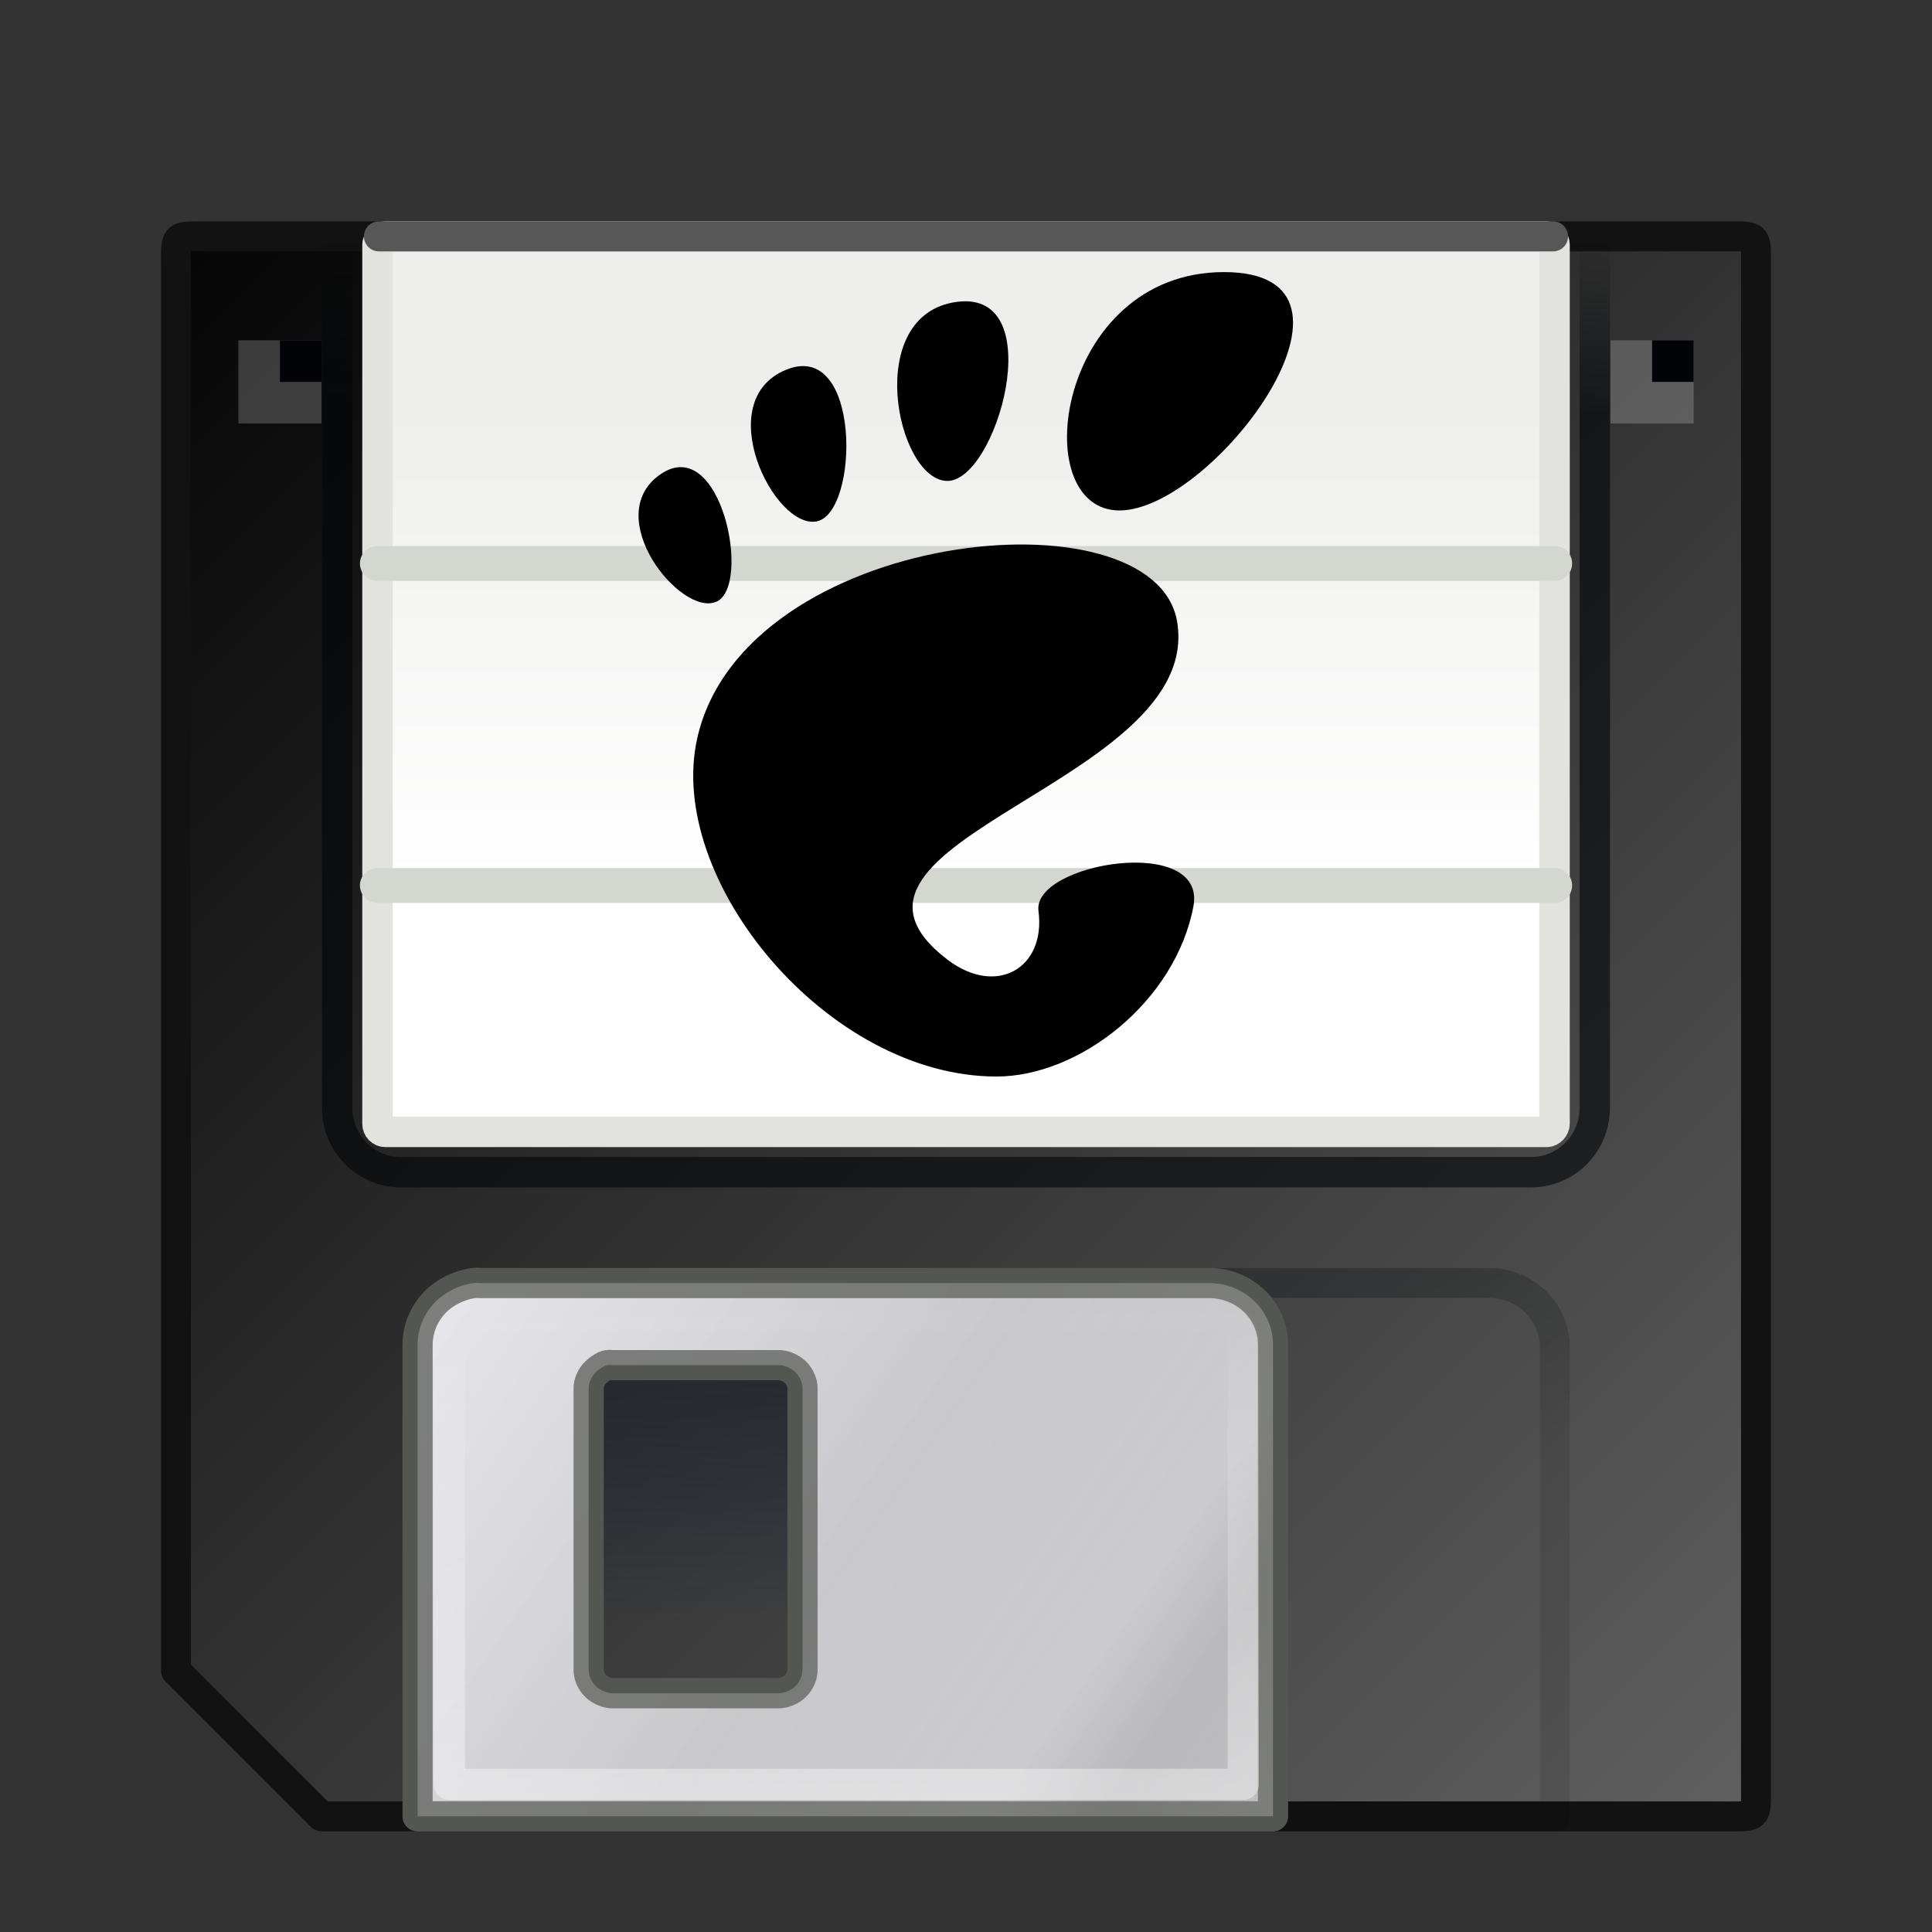 <?xml version="1.0" encoding="UTF-8" standalone="no"?>
<!-- Created with Inkscape (http://www.inkscape.org/) -->

<svg
   xmlns:dc="http://purl.org/dc/elements/1.1/"
   xmlns:cc="http://creativecommons.org/ns#"
   xmlns:rdf="http://www.w3.org/1999/02/22-rdf-syntax-ns#"
   xmlns:svg="http://www.w3.org/2000/svg"
   xmlns="http://www.w3.org/2000/svg"
   xmlns:xlink="http://www.w3.org/1999/xlink"
   xmlns:sodipodi="http://sodipodi.sourceforge.net/DTD/sodipodi-0.dtd"
   xmlns:inkscape="http://www.inkscape.org/namespaces/inkscape"
   version="1.0"
   width="48"
   height="48"
   id="svg3221"
   inkscape:version="0.47pre1 r21720"
   sodipodi:docname="gtk-floppy.svg"
   inkscape:output_extension="org.inkscape.output.svg.inkscape">
  <rect width="100%" height="100%" fill="#333333" stroke="none"/>
  <sodipodi:namedview
     pagecolor="#ffffff"
     bordercolor="#666666"
     borderopacity="1"
     objecttolerance="10"
     gridtolerance="10"
     guidetolerance="10"
     inkscape:pageopacity="0"
     inkscape:pageshadow="2"
     inkscape:window-width="1360"
     inkscape:window-height="697"
     id="namedview69"
     showgrid="false"
     inkscape:zoom="3.4766083"
     inkscape:cx="-14.343803"
     inkscape:cy="1.561259"
     inkscape:window-x="0"
     inkscape:window-y="24"
     inkscape:window-maximized="1"
     inkscape:current-layer="svg3221" />
  <defs
     id="defs3223">
    <inkscape:perspective
       sodipodi:type="inkscape:persp3d"
       inkscape:vp_x="0 : 24 : 1"
       inkscape:vp_y="0 : 1000 : 0"
       inkscape:vp_z="48 : 24 : 1"
       inkscape:persp3d-origin="24 : 16 : 1"
       id="perspective73" />
    <linearGradient
       id="linearGradient2804">
      <stop
         id="stop2806"
         style="stop-color:black;stop-opacity:0"
         offset="0" />
      <stop
         id="stop2812"
         style="stop-color:black;stop-opacity:1"
         offset="0.5" />
      <stop
         id="stop2808"
         style="stop-color:black;stop-opacity:0"
         offset="1" />
    </linearGradient>
    <linearGradient
       x1="21.875"
       y1="48.001"
       x2="21.875"
       y2="40"
       id="linearGradient3936"
       xlink:href="#linearGradient2804"
       gradientUnits="userSpaceOnUse" />
    <radialGradient
       cx="1"
       cy="44"
       r="5"
       fx="1"
       fy="44"
       id="radialGradient3934"
       xlink:href="#linearGradient2781"
       gradientUnits="userSpaceOnUse"
       gradientTransform="matrix(2,0,0,0.8,36,8.8)" />
    <linearGradient
       id="linearGradient2781">
      <stop
         id="stop2783"
         style="stop-color:black;stop-opacity:1"
         offset="0" />
      <stop
         id="stop2785"
         style="stop-color:black;stop-opacity:0"
         offset="1" />
    </linearGradient>
    <radialGradient
       cx="1"
       cy="44"
       r="5"
       fx="1"
       fy="44"
       id="radialGradient3932"
       xlink:href="#linearGradient2781"
       gradientUnits="userSpaceOnUse"
       gradientTransform="matrix(2,0,0,0.8,-13,-79.2)" />
    <linearGradient
       id="linearGradient6375">
      <stop
         id="stop6377"
         style="stop-color:#040404;stop-opacity:1;"
         offset="0" />
      <stop
         id="stop6379"
         style="stop-color:#606060;stop-opacity:1"
         offset="1" />
    </linearGradient>
    <linearGradient
       x1="3.626"
       y1="2.585"
       x2="41.968"
       y2="40.926"
       id="linearGradient2475"
       xlink:href="#linearGradient6375"
       gradientUnits="userSpaceOnUse"
       gradientTransform="matrix(-1.033,0,0,-1.033,47.243,48.243)" />
    <linearGradient
       id="linearGradient2388">
      <stop
         id="stop2390"
         style="stop-color:#010306;stop-opacity:1"
         offset="0" />
      <stop
         id="stop2392"
         style="stop-color:#010306;stop-opacity:0.396"
         offset="1" />
    </linearGradient>
    <linearGradient
       x1="33.349"
       y1="28.693"
       x2="35.974"
       y2="33.049"
       id="linearGradient2472"
       xlink:href="#linearGradient2388"
       gradientUnits="userSpaceOnUse"
       gradientTransform="matrix(-1.047,0,0,-1.019,48.617,47.681)" />
    <linearGradient
       id="linearGradient2294">
      <stop
         id="stop2296"
         style="stop-color:#262626;stop-opacity:1"
         offset="0" />
      <stop
         id="stop2298"
         style="stop-color:#122339;stop-opacity:0"
         offset="1" />
    </linearGradient>
    <linearGradient
       x1="18.75"
       y1="27.655"
       x2="18.827"
       y2="36.775"
       id="linearGradient4733"
       xlink:href="#linearGradient2294"
       gradientUnits="userSpaceOnUse"
       gradientTransform="matrix(1.063,0,0,1.019,-48.783,-47.666)" />
    <linearGradient
       id="linearGradient4235">
      <stop
         id="stop4237"
         style="stop-color:#d4d4dc;stop-opacity:1"
         offset="0" />
      <stop
         id="stop4239"
         style="stop-color:#848489;stop-opacity:1"
         offset="1" />
    </linearGradient>
    <linearGradient
       x1="10"
       y1="27.996"
       x2="31"
       y2="42"
       id="linearGradient4731"
       xlink:href="#linearGradient4235"
       gradientUnits="userSpaceOnUse"
       gradientTransform="matrix(-1.063,0,0,-1.019,48.783,47.666)" />
    <linearGradient
       id="linearGradient2249">
      <stop
         id="stop2251"
         style="stop-color:#010306;stop-opacity:1"
         offset="0" />
      <stop
         id="stop2253"
         style="stop-color:#010306;stop-opacity:0"
         offset="1" />
    </linearGradient>
    <linearGradient
       x1="37.625"
       y1="7.625"
       x2="37.625"
       y2="3.483"
       id="linearGradient4727"
       xlink:href="#linearGradient2249"
       gradientUnits="userSpaceOnUse"
       gradientTransform="matrix(1.042,0,0,-1.057,0.566,48.321)" />
    <linearGradient
       id="linearGradient2268">
      <stop
         id="stop2270"
         style="stop-color:#eeeeec;stop-opacity:1"
         offset="0" />
      <stop
         id="stop2272"
         style="stop-color:white;stop-opacity:1"
         offset="1" />
    </linearGradient>
    <linearGradient
       x1="21.875"
       y1="7.606"
       x2="21.875"
       y2="18.514"
       id="linearGradient4725"
       xlink:href="#linearGradient2268"
       gradientUnits="userSpaceOnUse"
       gradientTransform="matrix(1.044,0,0,1.059,0.501,-48.329)" />
    <linearGradient
       id="linearGradient2555">
      <stop
         id="stop2557"
         style="stop-color:white;stop-opacity:1"
         offset="0" />
      <stop
         id="stop2561"
         style="stop-color:#e6e6e6;stop-opacity:1"
         offset="0.5" />
      <stop
         id="stop2563"
         style="stop-color:white;stop-opacity:1"
         offset="0.75" />
      <stop
         id="stop2565"
         style="stop-color:#e1e1e1;stop-opacity:1"
         offset="0.842" />
      <stop
         id="stop2559"
         style="stop-color:white;stop-opacity:1"
         offset="1" />
    </linearGradient>
    <linearGradient
       x1="10"
       y1="27.996"
       x2="31"
       y2="42"
       id="linearGradient4723"
       xlink:href="#linearGradient2555"
       gradientUnits="userSpaceOnUse"
       gradientTransform="matrix(-1.063,0,0,-1.019,48.783,47.666)" />
    <linearGradient
       id="linearGradient2319">
      <stop
         id="stop2321"
         style="stop-color:white;stop-opacity:1"
         offset="0" />
      <stop
         id="stop2323"
         style="stop-color:white;stop-opacity:0"
         offset="1" />
    </linearGradient>
    <linearGradient
       x1="20.485"
       y1="40.865"
       x2="20.485"
       y2="29.135"
       id="linearGradient3219"
       xlink:href="#linearGradient2319"
       gradientUnits="userSpaceOnUse"
       gradientTransform="matrix(-1.094,0,0,-1.06,49.384,49.092)" />
    <linearGradient
       inkscape:collect="always"
       xlink:href="#linearGradient2319"
       id="linearGradient2880"
       gradientUnits="userSpaceOnUse"
       gradientTransform="matrix(1.094,0,0,1.06,-1.384,1.408)"
       x1="20.485"
       y1="40.865"
       x2="20.485"
       y2="29.135" />
    <linearGradient
       inkscape:collect="always"
       xlink:href="#linearGradient2555"
       id="linearGradient2883"
       gradientUnits="userSpaceOnUse"
       gradientTransform="matrix(1.063,0,0,1.019,-0.783,2.834)"
       x1="10"
       y1="27.996"
       x2="31"
       y2="42" />
    <linearGradient
       inkscape:collect="always"
       xlink:href="#linearGradient2268"
       id="linearGradient2889"
       gradientUnits="userSpaceOnUse"
       gradientTransform="matrix(1.044,0,0,1.059,-47.499,2.171)"
       x1="21.875"
       y1="7.606"
       x2="21.875"
       y2="18.514" />
    <linearGradient
       inkscape:collect="always"
       xlink:href="#linearGradient2249"
       id="linearGradient2892"
       gradientUnits="userSpaceOnUse"
       gradientTransform="matrix(-1.042,0,0,1.057,47.434,2.179)"
       x1="37.625"
       y1="7.625"
       x2="37.625"
       y2="3.483" />
    <linearGradient
       inkscape:collect="always"
       xlink:href="#linearGradient4235"
       id="linearGradient2899"
       gradientUnits="userSpaceOnUse"
       gradientTransform="matrix(1.063,0,0,1.019,-0.783,2.834)"
       x1="10"
       y1="27.996"
       x2="31"
       y2="42" />
    <linearGradient
       inkscape:collect="always"
       xlink:href="#linearGradient2294"
       id="linearGradient2902"
       gradientUnits="userSpaceOnUse"
       gradientTransform="matrix(1.063,0,0,1.019,-0.783,2.834)"
       x1="18.75"
       y1="27.655"
       x2="18.827"
       y2="36.775" />
    <linearGradient
       inkscape:collect="always"
       xlink:href="#linearGradient2388"
       id="linearGradient2905"
       gradientUnits="userSpaceOnUse"
       gradientTransform="matrix(1.047,0,0,1.019,-0.617,2.819)"
       x1="33.349"
       y1="28.693"
       x2="35.974"
       y2="33.049" />
    <linearGradient
       inkscape:collect="always"
       xlink:href="#linearGradient6375"
       id="linearGradient2908"
       gradientUnits="userSpaceOnUse"
       gradientTransform="matrix(1.033,0,0,1.033,0.757,2.257)"
       x1="3.626"
       y1="2.585"
       x2="41.968"
       y2="40.926" />
    <inkscape:perspective
       id="perspective3015"
       inkscape:persp3d-origin="59.994373 : 49.274999 : 1"
       inkscape:vp_z="119.98875 : 73.912498 : 1"
       inkscape:vp_y="0 : 1000 : 0"
       inkscape:vp_x="0 : 73.912498 : 1"
       sodipodi:type="inkscape:persp3d" />
  </defs>
  <path
     style="fill:url(#linearGradient2908);fill-opacity:1;fill-rule:nonzero;stroke:#121212;stroke-width:0.743;stroke-linecap:round;stroke-linejoin:round;stroke-miterlimit:4;stroke-opacity:1;stroke-dasharray:none;stroke-dashoffset:0;marker:none;visibility:visible;display:inline;overflow:visible"
     id="rect1314"
     d="m 5.168,5.873 37.664,0 c 0.86,0 0.795,-0.065 0.795,0.795 l 0,37.664 c 0,0.86 0.065,0.795 -0.795,0.795 l -34.844,0 -3.616,-3.616 0,-34.844 c 0,-0.86 -0.065,-0.795 0.795,-0.795 z" />
  <path
     style="opacity:0.262;fill:none;stroke:url(#linearGradient2905);stroke-width:0.743;stroke-linecap:round;stroke-linejoin:round;stroke-miterlimit:4;stroke-opacity:1;stroke-dasharray:none;stroke-dashoffset:0;marker:none;visibility:visible;display:inline;overflow:visible"
     id="rect2194"
     d="m 13.056,31.875 23.935,0 c 0.907,0 1.638,0.712 1.638,1.596 l 0,11.658 -27.21,0 0,-11.658 c 0,-0.884 0.731,-1.596 1.638,-1.596 z" />
  <rect
     style="fill:url(#linearGradient2902);fill-opacity:1;fill-rule:nonzero;stroke:none;stroke-width:0.75;marker:none;visibility:visible;display:inline;overflow:visible"
     id="rect2284"
     y="32.897"
     x="13.562"
     height="10.191"
     width="7.438" />
  <path
     style="fill:url(#linearGradient2899);fill-opacity:1;fill-rule:nonzero;stroke:#555753;stroke-width:0.748;stroke-linecap:round;stroke-linejoin:round;stroke-miterlimit:4;stroke-opacity:1;stroke-dasharray:none;stroke-dashoffset:0;marker:none;visibility:visible;display:inline;overflow:visible"
     id="rect2192"
     d="m 11.769,31.878 c -0.32,0.039 -0.632,0.19 -0.863,0.382 -0.321,0.28 -0.531,0.696 -0.531,1.146 l 0,11.719 21.252,0 0,-11.719 c 0,-0.848 -0.709,-1.529 -1.594,-1.529 l -18.064,0 c -0.069,0 -0.132,-0.008 -0.199,0 z m 3.321,2.038 c 0.039,-0.008 0.091,0 0.133,0 l 4.117,0 c 0.135,0 0.265,0.056 0.365,0.127 0.03,0.023 0.075,0.067 0.1,0.096 0.075,0.096 0.133,0.221 0.133,0.35 l 0,7.006 c 0,0.13 -0.058,0.254 -0.133,0.35 -0.024,0.028 -0.07,0.072 -0.1,0.096 -0.1,0.072 -0.23,0.127 -0.365,0.127 l -4.117,0 c -0.135,0 -0.265,-0.056 -0.365,-0.127 -0.03,-0.023 -0.075,-0.067 -0.1,-0.096 -0.075,-0.096 -0.133,-0.221 -0.133,-0.35 l 0,-7.006 c 0,-0.13 0.058,-0.254 0.133,-0.35 0.024,-0.028 0.07,-0.072 0.1,-0.096 0.069,-0.05 0.144,-0.11 0.232,-0.127 z" />
  <rect
     style="opacity:0.2;fill:#ffffff;fill-opacity:1;fill-rule:nonzero;stroke:none;stroke-width:0.75;marker:none;visibility:visible;display:inline;overflow:visible"
     id="rect2278"
     transform="scale(-1,1)"
     y="8.455"
     x="-42.078"
     height="2.066"
     width="2.066" />
  <rect
     style="fill:#010306;fill-opacity:1;fill-rule:nonzero;stroke:none;stroke-width:0.75;marker:none;visibility:visible;display:inline;overflow:visible"
     id="rect2276"
     transform="scale(-1,1)"
     y="8.455"
     x="-42.078"
     height="1.033"
     width="1.033" />
  <rect
     style="opacity:0.2;fill:#ffffff;fill-opacity:1;fill-rule:nonzero;stroke:none;stroke-width:0.75;marker:none;visibility:visible;display:inline;overflow:visible"
     id="rect2280"
     transform="scale(-1,1)"
     y="8.455"
     x="-7.988"
     height="2.066"
     width="2.066" />
  <rect
     style="fill:#010306;fill-opacity:1;fill-rule:nonzero;stroke:none;stroke-width:0.75;marker:none;visibility:visible;display:inline;overflow:visible"
     id="rect2282"
     transform="scale(-1,1)"
     y="8.455"
     x="-7.988"
     height="1.033"
     width="1.033" />
  <path
     style="opacity:0.6;fill:none;stroke:url(#linearGradient2892);stroke-width:0.755;stroke-linecap:round;stroke-linejoin:round;stroke-miterlimit:4;stroke-opacity:1;stroke-dasharray:none;stroke-dashoffset:0;marker:none;visibility:visible;display:inline;overflow:visible"
     id="rect2247"
     d="m 8.377,5.877 0,21.644 c 0,0.887 0.704,1.601 1.578,1.601 l 28.089,0 c 0.874,0 1.578,-0.714 1.578,-1.601 l 0,-21.644 -31.245,0 z" />
  <rect
     style="fill:url(#linearGradient2889);fill-opacity:1;fill-rule:nonzero;stroke:#e2e2df;stroke-width:0.757;stroke-linecap:round;stroke-linejoin:round;stroke-miterlimit:4;stroke-opacity:1;stroke-dasharray:none;stroke-dashoffset:0;marker:none;visibility:visible;display:inline;overflow:visible"
     id="rect2257"
     transform="scale(-1,1)"
     y="5.878"
     x="-38.622"
     ry="0.2"
     rx="0.197"
     height="22.243"
     width="29.243" />
  <path
     style="fill:#3f6cff;fill-opacity:0.75;fill-rule:evenodd;stroke:#575757;stroke-width:0.746;stroke-linecap:round;stroke-linejoin:round;stroke-miterlimit:4;stroke-opacity:1;stroke-dasharray:none;display:inline"
     id="path2264"
     d="m 38.585,5.873 -29.17,0" />
  <path
     style="fill:none;stroke:#d3d7cf;stroke-width:0.865;stroke-linecap:round;stroke-linejoin:round;stroke-miterlimit:4;stroke-opacity:1;stroke-dasharray:none;display:inline"
     id="path2329"
     d="m 38.626,13.999 -29.251,0" />
  <path
     style="fill:none;stroke:#d3d7cf;stroke-width:0.865;stroke-linecap:round;stroke-linejoin:round;stroke-miterlimit:4;stroke-opacity:1;stroke-dasharray:none;display:inline"
     id="path2331"
     d="m 38.626,21.999 -29.251,0" />
  <path
     style="opacity:0.5;fill:url(#linearGradient2883);fill-opacity:1;fill-rule:nonzero;stroke:#555753;stroke-width:0.748;stroke-linecap:round;stroke-linejoin:round;stroke-miterlimit:4;stroke-opacity:1;stroke-dasharray:none;stroke-dashoffset:0;marker:none;visibility:visible;display:inline;overflow:visible"
     id="path7255"
     d="m 11.769,31.878 c -0.32,0.039 -0.632,0.19 -0.863,0.382 -0.321,0.28 -0.531,0.696 -0.531,1.146 l 0,11.719 21.252,0 0,-11.719 c 0,-0.848 -0.709,-1.529 -1.594,-1.529 l -18.064,0 c -0.069,0 -0.132,-0.008 -0.199,0 z m 3.321,2.038 c 0.039,-0.008 0.091,0 0.133,0 l 4.117,0 c 0.135,0 0.265,0.056 0.365,0.127 0.03,0.023 0.075,0.067 0.1,0.096 0.075,0.096 0.133,0.221 0.133,0.35 l 0,7.006 c 0,0.13 -0.058,0.254 -0.133,0.35 -0.024,0.028 -0.07,0.072 -0.1,0.096 -0.1,0.072 -0.23,0.127 -0.365,0.127 l -4.117,0 c -0.135,0 -0.265,-0.056 -0.365,-0.127 -0.03,-0.023 -0.075,-0.067 -0.1,-0.096 -0.075,-0.096 -0.133,-0.221 -0.133,-0.35 l 0,-7.006 c 0,-0.13 0.058,-0.254 0.133,-0.35 0.024,-0.028 0.07,-0.072 0.1,-0.096 0.069,-0.05 0.144,-0.11 0.232,-0.127 z" />
  <path
     style="opacity:0.4;fill:none;stroke:url(#linearGradient2880);stroke-width:0.775;stroke-linecap:round;stroke-linejoin:round;stroke-miterlimit:4;stroke-opacity:1;stroke-dasharray:none;stroke-dashoffset:0;marker:none;visibility:visible;display:inline;overflow:visible"
     id="rect2316"
     d="m 11.744,32.673 18.565,0 c 0.321,0 0.58,0.251 0.58,0.562 l 0,11.096 -19.725,0 0,-11.096 c 0,-0.311 0.259,-0.562 0.58,-0.562 z" />
  <g
     style="fill-rule:nonzero;stroke:#000000;stroke-miterlimit:4"
     id="Layer_x0020_1"
     transform="matrix(0.169,0,0,0.169,15.865,6.76)">
		<g
   id="g2996"
   style="stroke:none">
			<g
   id="g2998">
				<path
   id="path3000"
   d="M 86.068,0 C 61.466,0 56.851,35.041 70.691,35.041 84.529,35.041 110.671,0 86.068,0 z" />

				<path
   id="path3002"
   d="M 45.217,30.699 C 52.586,31.149 60.671,2.577 46.821,4.374 32.976,6.171 37.845,30.249 45.217,30.699 z" />

				<path
   id="path3004"
   d="M 11.445,48.453 C 16.686,46.146 12.12,23.581 3.208,29.735 -5.7,35.89 6.204,50.759 11.445,48.453 z" />

				<path
   id="path3006"
   d="M 26.212,36.642 C 32.451,35.37 32.793,9.778 21.667,14.369 10.539,18.961 19.978,37.916 26.212,36.642 z" />

				<path
   d="m 58.791,93.913 c 1.107,8.454 -6.202,12.629 -13.36,7.179 C 22.644,83.743 83.16,75.089 79.171,51.386 75.86,31.712 15.495,37.769 8.621,68.552 3.968,89.374 27.774,118.26 52.614,118.26 c 12.22,0 26.315,-11.034 28.952,-25.012 C 83.58,82.589 57.867,86.86 58.791,93.913 z"
   id="newshape" />

			</g>

		</g>

	</g>
</svg>
